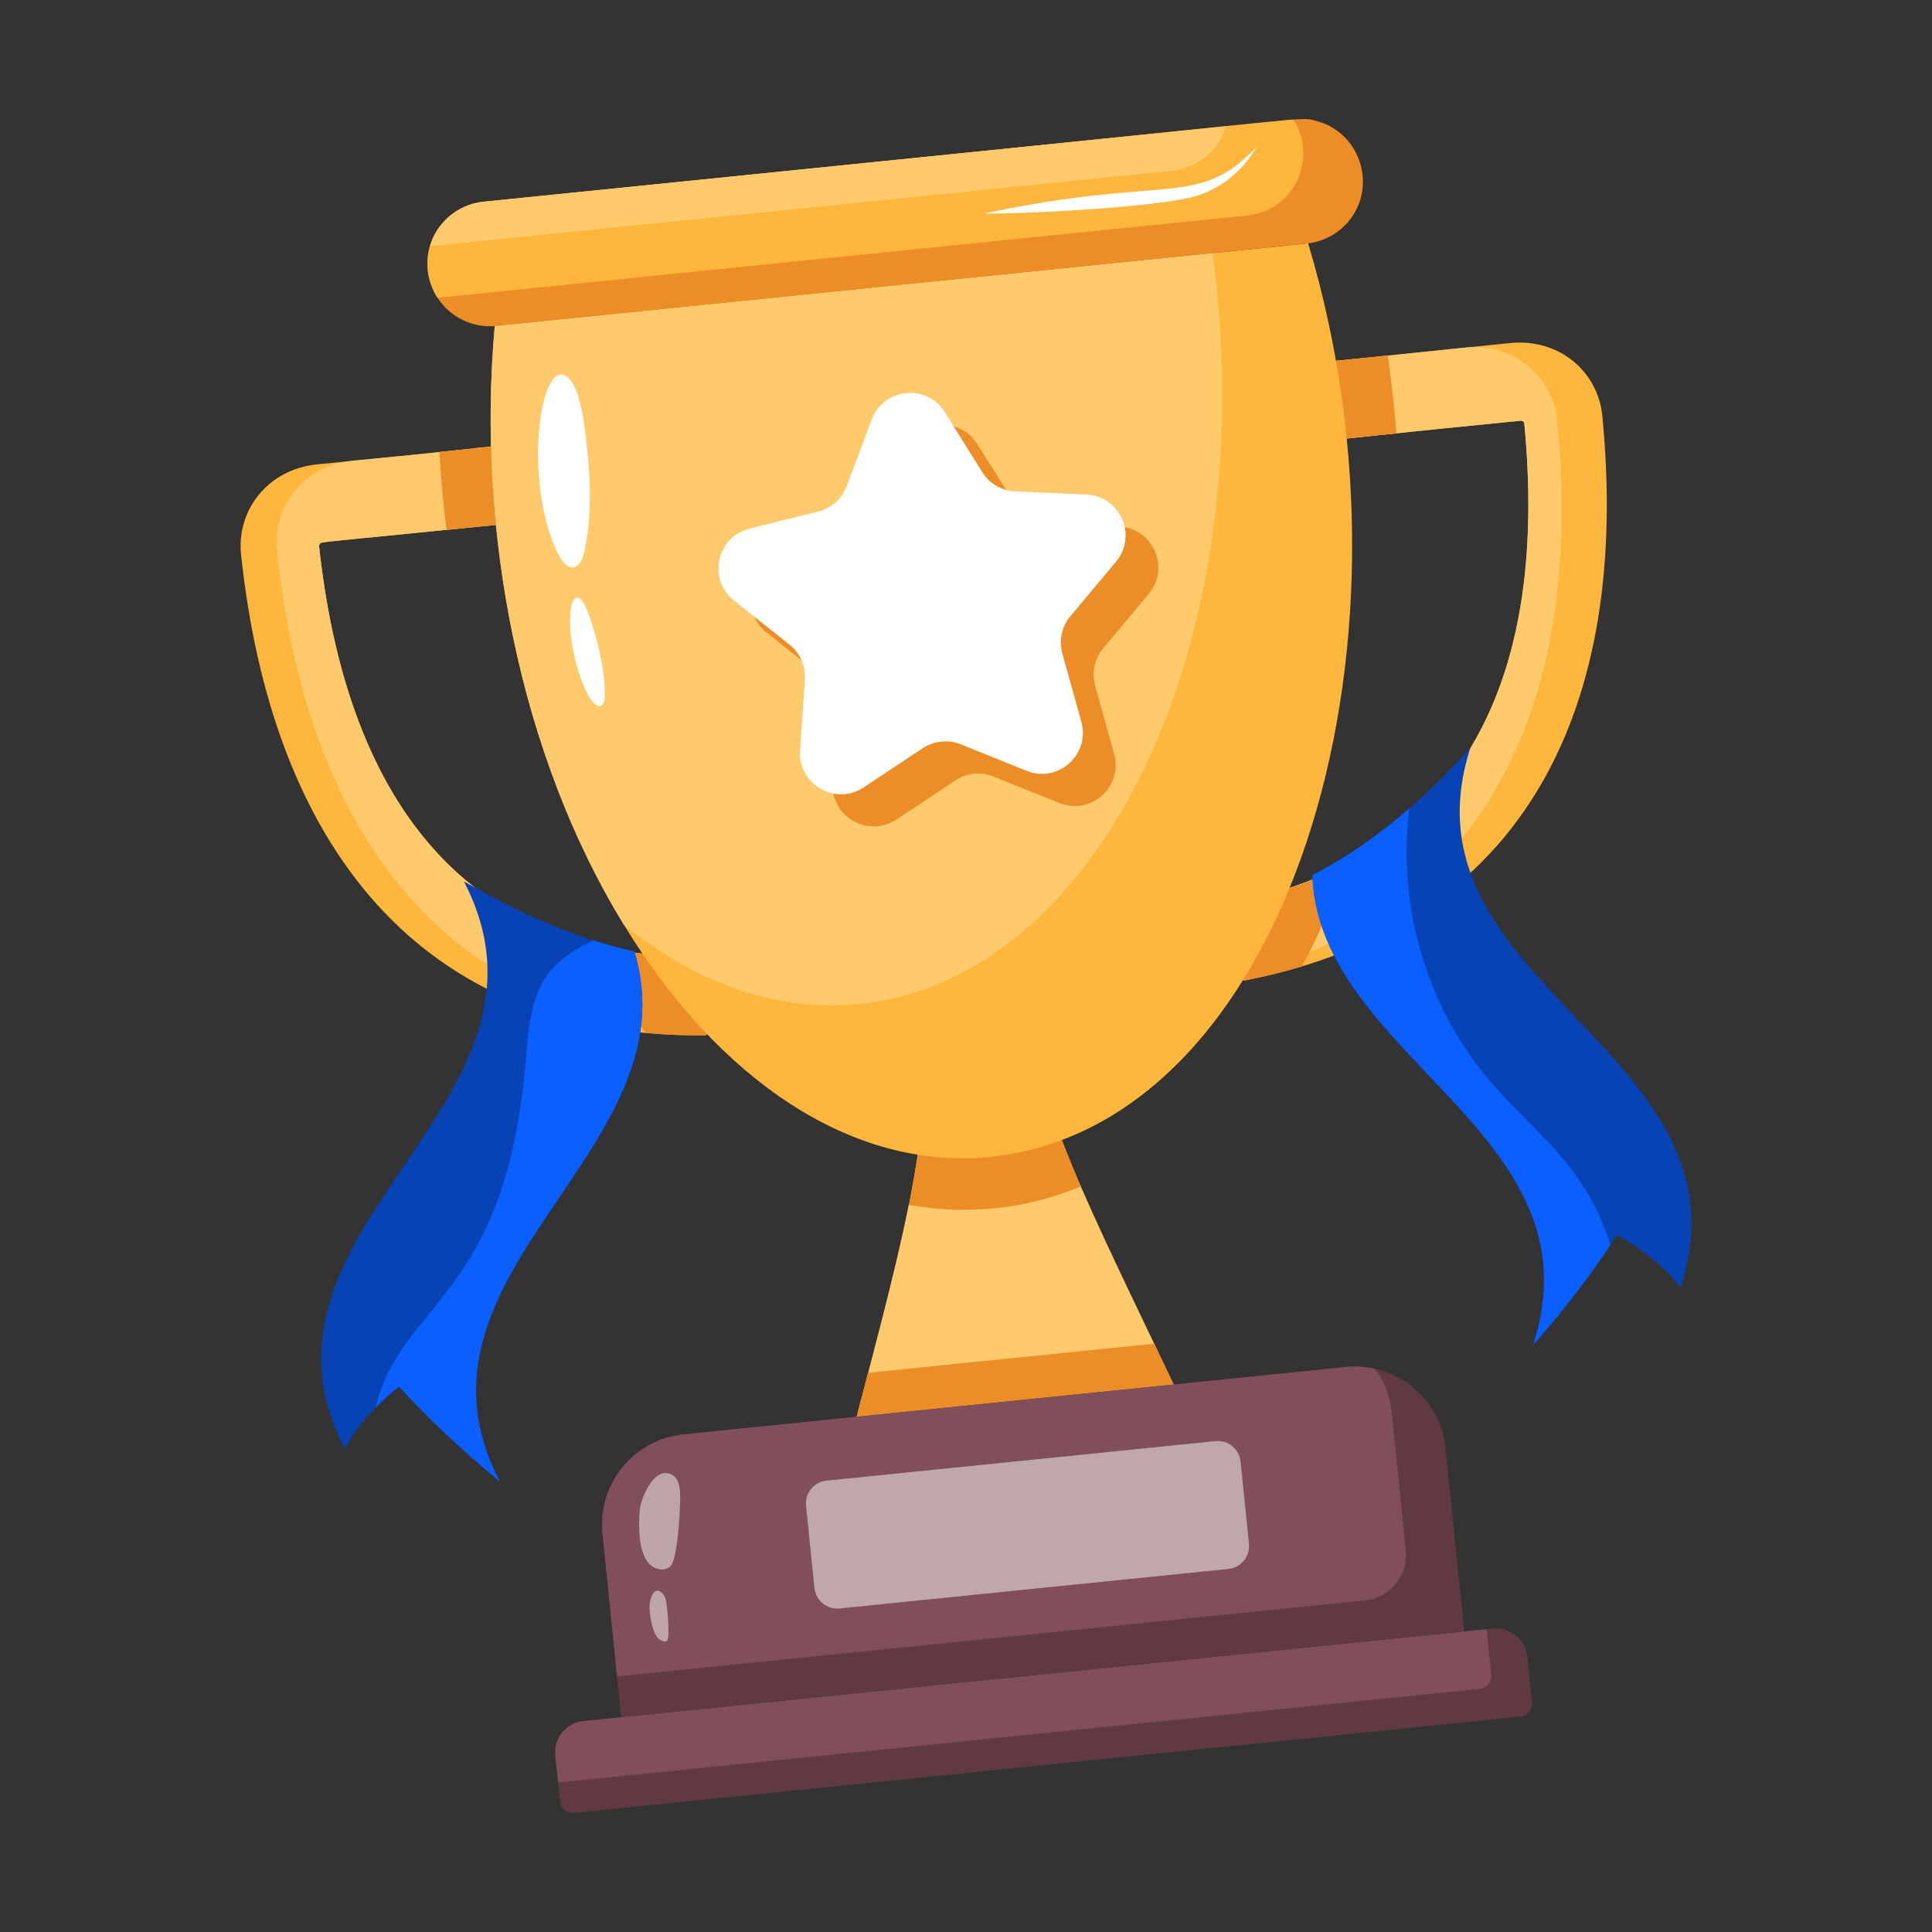 <svg width="24" height="24" viewBox="0 0 24 24" fill="none" xmlns="http://www.w3.org/2000/svg">
<rect x="0" y="0" width="24" height="24" fill="#333333" stroke="none"/>
<path d="M19.904 5.163C20.255 8.739 18.988 11.494 15.461 12.18C15.445 12.182 15.431 12.173 15.429 12.157C15.397 11.986 15.249 11.201 15.259 11.252C15.254 11.239 15.269 11.224 15.285 11.223C18.271 10.635 19.23 8.312 18.935 5.258C18.935 5.255 18.934 5.245 18.924 5.24C18.912 5.225 18.899 5.226 18.896 5.226C16.511 5.459 16.558 5.486 16.553 5.441C16.477 4.577 16.433 4.498 16.483 4.493L18.755 4.262C19.37 4.199 19.849 4.616 19.904 5.163Z" fill="#FFB63C"/>
<path d="M19.342 5.22C19.745 9.295 17.977 11.463 15.422 12.115C15.276 11.267 15.224 11.229 15.285 11.223C18.271 10.635 19.23 8.312 18.935 5.258C18.935 5.255 18.934 5.245 18.924 5.24C18.912 5.225 18.899 5.226 18.896 5.226C15.898 5.521 15.995 5.543 15.991 5.499L15.898 4.585C15.891 4.521 15.854 4.573 18.193 4.319C18.44 4.294 18.705 4.346 18.91 4.492C19.16 4.658 19.312 4.925 19.342 5.22Z" fill="#FFCA6C"/>
<path d="M8.789 12.809L8.788 12.832C8.79 12.848 8.778 12.859 8.758 12.861C5.197 12.899 3.373 10.48 2.994 6.882C2.94 6.35 3.315 5.831 3.942 5.768C6.287 5.546 6.237 5.501 6.243 5.566C6.323 6.477 6.363 6.5 6.313 6.505C3.867 6.754 3.99 6.725 3.974 6.759C3.961 6.767 3.962 6.777 3.963 6.78C4.292 9.823 5.692 11.913 8.742 11.888C8.795 11.882 8.759 11.923 8.789 12.809Z" fill="#FFB63C"/>
<path d="M8.789 12.809C5.425 12.643 3.795 10.214 3.44 6.837C3.385 6.297 3.765 5.786 4.387 5.722C6.717 5.502 6.682 5.455 6.689 5.521C6.77 6.449 6.811 6.455 6.755 6.46C3.835 6.757 3.99 6.725 3.974 6.759C3.961 6.767 3.962 6.777 3.963 6.78C4.292 9.823 5.692 11.913 8.742 11.888C8.795 11.882 8.759 11.923 8.789 12.809Z" fill="#FFCA6C"/>
<path d="M14.766 17.593L10.531 18.024C10.83 16.865 11.108 15.865 11.288 14.969C11.291 14.965 11.291 14.969 11.291 14.969C11.387 14.478 11.459 14.017 11.485 13.577L12.937 13.429C13.06 13.84 13.226 14.274 13.426 14.738C13.789 15.572 14.257 16.51 14.766 17.593Z" fill="#FFCA6C"/>
<path d="M13.005 13.628C12.983 13.563 12.957 13.494 12.937 13.429L11.485 13.577C11.481 13.644 11.47 13.716 11.463 13.785L13.005 13.628Z" fill="#ED8D28"/>
<path d="M10.784 17.053C10.702 17.366 10.618 17.686 10.531 18.024L14.767 17.593C14.619 17.28 14.477 16.982 14.338 16.692L10.784 17.053Z" fill="#ED8D28"/>
<path d="M17.957 17.987L18.189 20.264L7.716 21.329L7.485 19.052C7.422 18.431 7.874 17.881 8.491 17.818L16.723 16.981C17.33 16.919 17.894 17.361 17.957 17.987Z" fill="#613941"/>
<path d="M17.289 17.547L17.463 19.257C17.495 19.57 17.267 19.85 16.954 19.881L7.665 20.826L7.485 19.052C7.422 18.431 7.874 17.881 8.491 17.818L16.723 16.981C16.844 16.969 16.963 16.977 17.078 17.003C17.192 17.154 17.268 17.342 17.289 17.547Z" fill="#804F59"/>
<path d="M8.787 12.831C8.789 12.848 8.776 12.859 8.76 12.861C8.506 12.863 8.261 12.854 8.025 12.831C7.72 12.462 7.383 11.965 7.232 11.702C7.675 11.826 8.177 11.894 8.742 11.887C8.797 11.882 8.76 11.927 8.787 12.831Z" fill="#ED8D28"/>
<path d="M16.726 10.737C16.568 11.187 16.384 11.612 16.174 12.006C15.947 12.073 15.709 12.131 15.463 12.18C15.41 12.185 15.443 12.166 15.26 11.252C15.231 11.17 15.808 11.21 16.726 10.737Z" fill="#ED8D28"/>
<path d="M17.347 5.385C16.606 5.451 16.558 5.486 16.553 5.442C16.478 4.576 16.432 4.499 16.484 4.494L17.239 4.417C17.288 4.745 17.334 5.191 17.347 5.385Z" fill="#ED8D28"/>
<path d="M13.426 14.738C12.783 15.01 12.047 15.101 11.291 14.969C11.387 14.478 11.459 14.017 11.485 13.577L12.937 13.429C13.06 13.84 13.226 14.274 13.426 14.738Z" fill="#ED8D28"/>
<path d="M12.298 14.371C10.578 14.546 8.916 13.4 7.749 11.486C6.454 9.371 5.918 6.59 6.146 4.049L16.25 3.023C17.781 8.114 15.98 13.996 12.298 14.371Z" fill="#FFB63C"/>
<path d="M6.336 6.481C6.34 6.525 6.287 6.5 5.55 6.584C5.513 6.36 5.471 5.852 5.458 5.614L6.213 5.538C6.265 5.532 6.235 5.616 6.336 6.481Z" fill="#ED8D28"/>
<path d="M15.113 3.572C15.583 8.193 13.596 12.175 10.678 12.472C9.649 12.577 8.639 12.208 7.749 11.486C6.454 9.371 5.918 6.59 6.146 4.049L15.063 3.143C15.08 3.284 15.098 3.428 15.113 3.572Z" fill="#FFCA6C"/>
<path d="M16.757 2.745C16.63 2.897 16.448 3.003 16.233 3.025L6.163 4.049C5.865 4.079 5.586 3.935 5.436 3.699C5.429 3.69 5.421 3.68 5.417 3.671C5.123 3.156 5.468 2.561 6.006 2.506C16.642 1.439 16.098 1.445 16.332 1.497C16.891 1.628 17.116 2.305 16.757 2.745Z" fill="#ED8D28"/>
<path d="M15.493 2.677L5.436 3.699C5.429 3.69 5.421 3.68 5.417 3.671C5.123 3.156 5.468 2.561 6.006 2.506L16.066 1.484C16.372 1.952 16.089 2.616 15.493 2.677Z" fill="#FFB63C"/>
<path d="M15.228 1.569C15.144 1.869 14.876 2.089 14.562 2.121L5.341 3.058C5.412 2.791 5.669 2.54 6.006 2.506L15.228 1.569Z" fill="#FFCA6C"/>
<path d="M18.973 20.581L19.031 21.148C19.04 21.238 18.973 21.316 18.886 21.325L7.13 22.52C7.043 22.529 6.966 22.465 6.956 22.375L6.899 21.808C6.877 21.593 7.03 21.402 7.245 21.38L18.544 20.231C18.759 20.21 18.951 20.366 18.973 20.581Z" fill="#613941"/>
<path d="M18.467 20.239L18.525 20.803C18.534 20.893 18.471 20.971 18.38 20.98L6.933 22.143L6.899 21.808C6.877 21.593 7.03 21.402 7.245 21.38L18.467 20.239Z" fill="#804F59"/>
<path d="M12.142 5.519L12.611 6.266C12.7 6.408 12.853 6.497 13.02 6.504L13.902 6.542C14.323 6.561 14.541 7.054 14.27 7.377L13.704 8.054C13.596 8.182 13.559 8.355 13.604 8.517L13.84 9.367C13.953 9.773 13.551 10.133 13.16 9.975L12.341 9.646C12.186 9.583 12.01 9.601 11.87 9.694L11.135 10.181C10.783 10.414 10.317 10.143 10.346 9.722L10.406 8.842C10.418 8.675 10.346 8.513 10.215 8.408L9.525 7.86C9.194 7.597 9.308 7.07 9.717 6.968L10.573 6.753C10.736 6.713 10.867 6.594 10.926 6.438L11.234 5.611C11.382 5.216 11.918 5.161 12.142 5.519Z" fill="#ED8D28"/>
<path d="M11.736 5.119L12.204 5.867C12.293 6.009 12.446 6.098 12.613 6.105L13.495 6.143C13.916 6.161 14.134 6.655 13.863 6.978L13.297 7.655C13.189 7.783 13.152 7.956 13.197 8.118L13.433 8.967C13.546 9.374 13.144 9.733 12.753 9.576L11.934 9.246C11.779 9.184 11.603 9.202 11.463 9.294L10.728 9.782C10.376 10.015 9.91 9.743 9.939 9.323L9.999 8.443C10.011 8.275 9.939 8.113 9.808 8.009L9.118 7.46C8.787 7.198 8.901 6.671 9.31 6.568L10.166 6.354C10.329 6.313 10.46 6.195 10.519 6.038L10.828 5.212C10.975 4.817 11.511 4.762 11.736 5.119Z" fill="white"/>
<g opacity="0.5">
<path d="M15.411 18.157L15.515 19.177C15.531 19.334 15.417 19.474 15.26 19.49L10.429 19.981C10.273 19.997 10.133 19.883 10.117 19.726L10.013 18.705C9.997 18.549 10.111 18.409 10.268 18.393L15.099 17.902C15.255 17.886 15.395 18 15.411 18.157Z" fill="white"/>
</g>
<g opacity="0.49">
<path d="M8.293 20.051C8.297 20.085 8.318 20.328 8.292 20.374C8.266 20.41 8.205 20.384 8.166 20.341C8.098 20.252 8.074 20.079 8.069 19.98C8.061 19.91 8.1 19.734 8.187 19.762C8.279 19.811 8.28 19.905 8.293 20.051Z" fill="white"/>
<path d="M8.441 18.826C8.437 18.931 8.403 19.369 8.335 19.449C8.268 19.527 8.13 19.501 8.06 19.423C7.929 19.276 7.93 18.946 7.947 18.759C7.958 18.627 8.101 18.27 8.287 18.301C8.497 18.323 8.446 18.645 8.441 18.826Z" fill="white"/>
</g>
<path d="M7.055 4.69C7.167 4.791 7.223 5.041 7.253 5.246C7.338 5.833 7.363 6.427 7.253 6.875C7.199 7.097 7.047 7.125 6.92 6.855C6.491 5.942 6.717 4.388 7.055 4.69Z" fill="white"/>
<path d="M7.327 7.67C7.431 7.976 7.51 8.308 7.514 8.609C7.519 8.913 7.296 8.808 7.141 8.173C6.994 7.575 7.141 7.123 7.327 7.67Z" fill="white"/>
<path d="M12.226 2.653C14.493 2.164 14.88 2.601 15.613 1.821C15.465 2.082 15.223 2.305 14.925 2.413C14.56 2.566 12.766 2.658 12.226 2.653Z" fill="white"/>
<path d="M20.876 15.997C20.69 15.746 20.419 15.533 20.086 15.341C19.813 15.75 19.573 16.105 19.045 16.708C19.907 14.073 16.382 13.146 16.303 10.871C17.043 10.49 17.716 9.915 18.268 9.284C17.306 12.232 21.838 13.046 20.876 15.997Z" fill="#0843B5"/>
<path d="M6.207 18.402C5.708 17.99 5.3 17.601 4.956 17.224C4.694 17.435 4.442 17.696 4.283 17.997C2.854 15.245 7.192 13.702 5.763 10.95C6.443 11.333 7.122 11.653 7.88 11.819C8.629 14.29 4.86 15.808 6.207 18.402Z" fill="#0843B5"/>
<path d="M19.045 16.708C19.907 14.073 16.382 13.146 16.303 10.871C16.729 10.652 17.128 10.373 17.506 10.043C17.398 10.927 17.561 11.796 17.928 12.548C18.614 13.933 19.551 14.072 20.007 15.464C19.746 15.856 19.43 16.268 19.045 16.708Z" fill="#0B5FFF"/>
<path d="M6.207 18.402C5.708 17.99 5.3 17.601 4.956 17.224C4.85 17.309 4.75 17.399 4.664 17.488C4.978 16.178 6.269 16.134 6.526 13.238C6.591 12.418 6.647 12.025 7.361 11.689C7.364 11.689 7.368 11.685 7.371 11.682C7.539 11.737 7.708 11.782 7.88 11.819C8.629 14.29 4.86 15.808 6.207 18.402Z" fill="#0B5FFF"/>
</svg>
